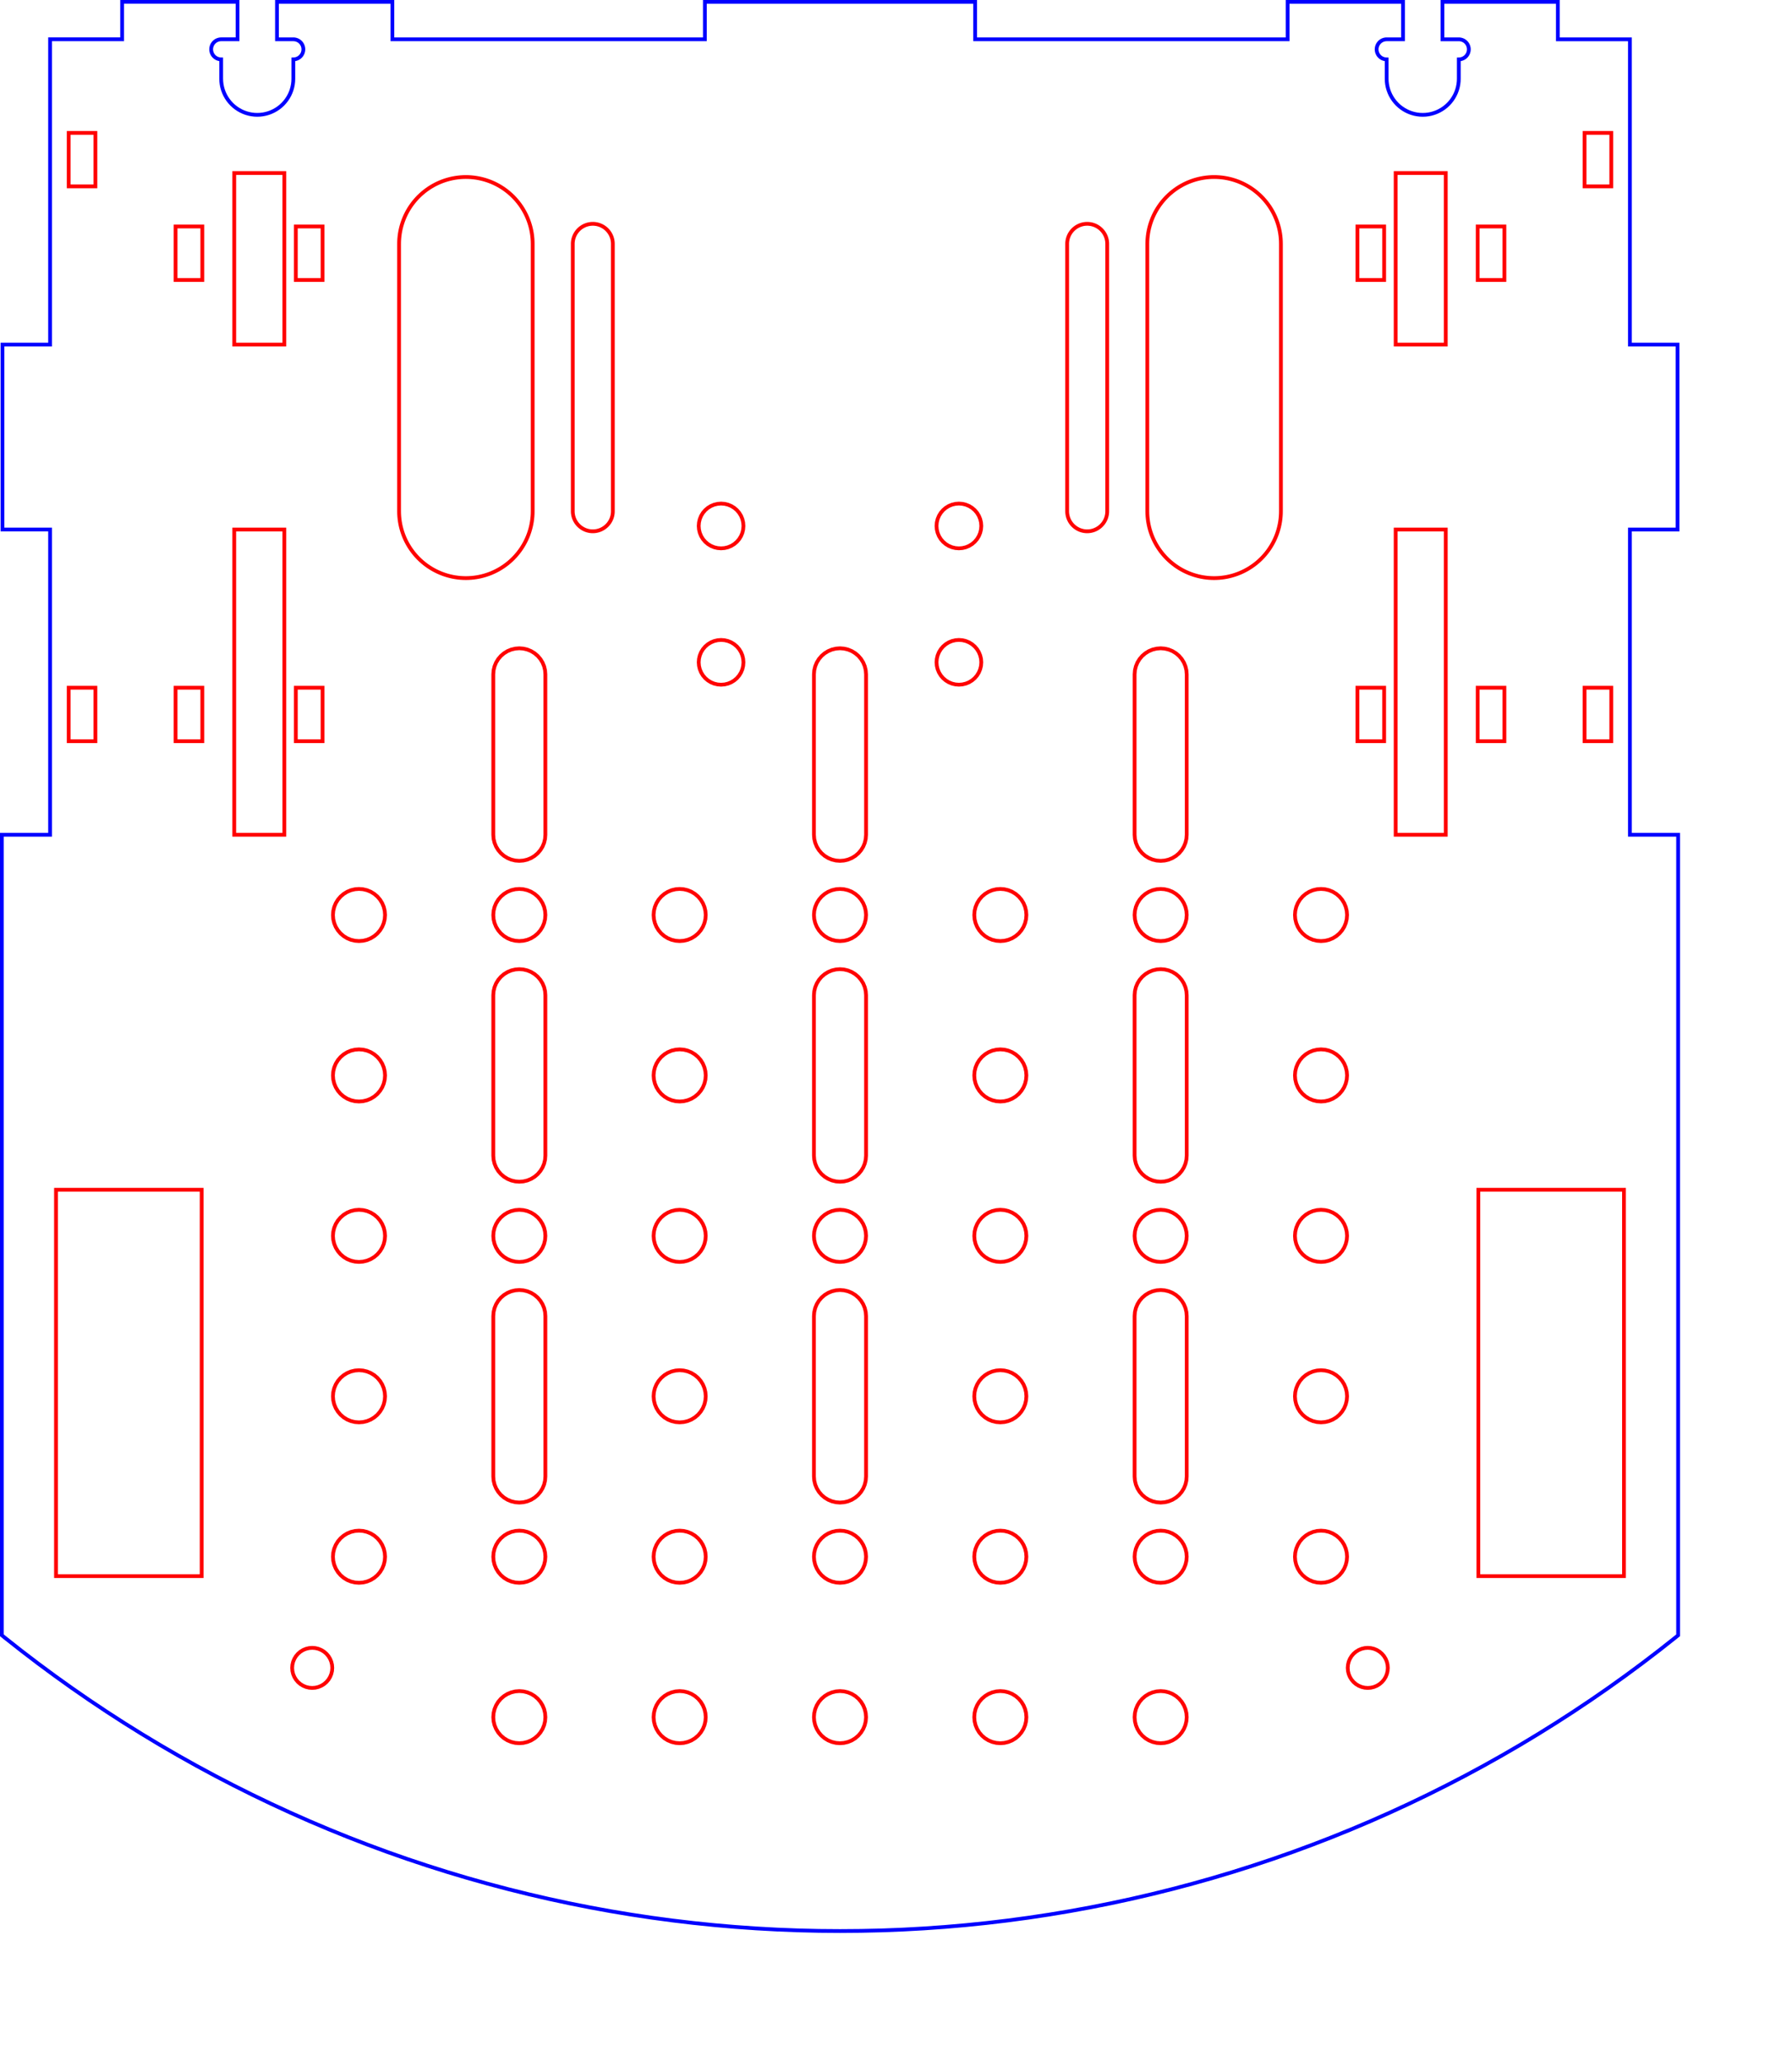 <?xml version="1.0" encoding="UTF-8" standalone="no"?>
<svg
   xmlns:dc="http://purl.org/dc/elements/1.1/"
   xmlns:cc="http://creativecommons.org/ns#"
   xmlns:rdf="http://www.w3.org/1999/02/22-rdf-syntax-ns#"
   xmlns:svg="http://www.w3.org/2000/svg"
   xmlns="http://www.w3.org/2000/svg"
   xmlns:sodipodi="http://sodipodi.sourceforge.net/DTD/sodipodi-0.dtd"
   xmlns:inkscape="http://www.inkscape.org/namespaces/inkscape"
   width="125.735mm"
   height="144.582mm"
   id="svg4136"
   version="1.1"
   inkscape:version="0.91 r13725"
   sodipodi:docname="top_accessory.svg">
  <sodipodi:namedview
     pagecolor="#ffffff"
     bordercolor="#666666"
     borderopacity="1"
     objecttolerance="10"
     gridtolerance="10"
     guidetolerance="10"
     inkscape:pageopacity="0"
     inkscape:pageshadow="2"
     inkscape:window-width="3734"
     inkscape:window-height="2121"
     id="namedview5258"
     showgrid="false"
     inkscape:zoom="1.4142136"
     inkscape:cx="114.30003"
     inkscape:cy="255.17643"
     inkscape:window-x="106"
     inkscape:window-y="39"
     inkscape:window-maximized="1"
     inkscape:current-layer="g4152"
     inkscape:document-units="mm"
     units="mm"
     fit-margin-top="0"
     fit-margin-left="0"
     fit-margin-right="0"
     fit-margin-bottom="0" />
  <desc
     id="desc4138">C:\Share\Robotics\Whr_bot\Parts\61r\top.dxf - scale = 1.000000, origin = (0.000000, 0.000000), auto = False</desc>
  <defs
     id="defs4140">
    <marker
       refY="0"
       refX="0"
       style="overflow:visible"
       id="DistanceX"
       orient="auto">
      <path
         style="stroke:#000000;stroke-width:0.5"
         d="M 3,-3 -3,3 M 0,-5 0,5"
         id="path4143"
         inkscape:connector-curvature="0" />
    </marker>
    <pattern
       height="8"
       width="8"
       patternUnits="userSpaceOnUse"
       y="0"
       x="0"
       id="Hatch">
      <path
         linecap="square"
         stroke="#000000"
         stroke-width="0.25"
         d="M8 4 l-4,4"
         id="path4146" />
      <path
         linecap="square"
         stroke="#000000"
         stroke-width="0.25"
         d="M6 2 l-4,4"
         id="path4148" />
      <path
         linecap="square"
         stroke="#000000"
         stroke-width="0.25"
         d="M4 0 l-4,4"
         id="path4150" />
    </pattern>
    <marker
       style="overflow:visible"
       refY="0"
       refX="0"
       orient="auto"
       id="DistanceX-2">
      <path
         id="path15549"
         style="stroke:#000000;stroke-width:0.5"
         d="M 3,-3 -3,3 M 0,-5 0,5"
         inkscape:connector-curvature="0" />
    </marker>
    <pattern
       y="0"
       x="0"
       width="8"
       patternUnits="userSpaceOnUse"
       id="Hatch-9"
       height="8">
      <path
         id="path15552"
         stroke-width="0.25"
         stroke="#000000"
         linecap="square"
         d="M8 4 l-4,4" />
      <path
         id="path15554"
         stroke-width="0.25"
         stroke="#000000"
         linecap="square"
         d="M6 2 l-4,4" />
      <path
         id="path15556"
         stroke-width="0.25"
         stroke="#000000"
         linecap="square"
         d="M4 0 l-4,4" />
    </pattern>
    <marker
       style="overflow:visible"
       refY="0"
       refX="0"
       orient="auto"
       id="DistanceX-7">
      <path
         id="path17650"
         style="stroke:#000000;stroke-width:0.5"
         d="M 3,-3 -3,3 M 0,-5 0,5"
         inkscape:connector-curvature="0" />
    </marker>
    <pattern
       y="0"
       x="0"
       width="8"
       patternUnits="userSpaceOnUse"
       id="Hatch-0"
       height="8">
      <path
         id="path17653"
         stroke-width="0.25"
         stroke="#000000"
         linecap="square"
         d="M8 4 l-4,4" />
      <path
         id="path17655"
         stroke-width="0.25"
         stroke="#000000"
         linecap="square"
         d="M6 2 l-4,4" />
      <path
         id="path17657"
         stroke-width="0.25"
         stroke="#000000"
         linecap="square"
         d="M4 0 l-4,4" />
    </pattern>
    <marker
       style="overflow:visible"
       refY="0"
       refX="0"
       orient="auto"
       id="DistanceX-9">
      <path
         id="path20128"
         style="stroke:#000000;stroke-width:0.5"
         d="M 3,-3 -3,3 M 0,-5 0,5"
         inkscape:connector-curvature="0" />
    </marker>
    <pattern
       y="0"
       x="0"
       width="8"
       patternUnits="userSpaceOnUse"
       id="Hatch-3"
       height="8">
      <path
         id="path20131"
         stroke-width="0.25"
         stroke="#000000"
         linecap="square"
         d="M8 4 l-4,4" />
      <path
         id="path20133"
         stroke-width="0.25"
         stroke="#000000"
         linecap="square"
         d="M6 2 l-4,4" />
      <path
         id="path20135"
         stroke-width="0.25"
         stroke="#000000"
         linecap="square"
         d="M4 0 l-4,4" />
    </pattern>
    <marker
       style="overflow:visible"
       refY="0"
       refX="0"
       orient="auto"
       id="DistanceX-5">
      <path
         id="path12820"
         style="stroke:#000000;stroke-width:0.5"
         d="M 3,-3 -3,3 M 0,-5 0,5"
         inkscape:connector-curvature="0" />
    </marker>
    <pattern
       y="0"
       x="0"
       width="8"
       patternUnits="userSpaceOnUse"
       id="Hatch-03"
       height="8">
      <path
         id="path12823"
         stroke-width="0.25"
         stroke="#000000"
         linecap="square"
         d="M8 4 l-4,4" />
      <path
         id="path12825"
         stroke-width="0.25"
         stroke="#000000"
         linecap="square"
         d="M6 2 l-4,4" />
      <path
         id="path12827"
         stroke-width="0.25"
         stroke="#000000"
         linecap="square"
         d="M4 0 l-4,4" />
    </pattern>
  </defs>
  <g
     inkscape:label="0"
     inkscape:groupmode="layer"
     id="g4152"
     transform="translate(-152.716,-254.569)">
    <path
       inkscape:connector-curvature="0"
       d="m 386.603,766.193 5.561,-0.219 5.557,-0.306 5.552,-0.393 5.545,-0.48 5.537,-0.567 5.527,-0.654 5.516,-0.741 5.504,-0.828 5.49,-0.914 5.475,-1 5.459,-1.086 5.441,-1.171 5.422,-1.257 5.402,-1.342 5.38,-1.427 5.357,-1.51 5.332,-1.595 5.307,-1.678 5.28,-1.761 5.252,-1.844 5.222,-1.927 5.191,-2.008 5.158,-2.09 5.125,-2.17 5.09,-2.251 5.055,-2.33 5.017,-2.409 4.979,-2.488 4.939,-2.565 4.898,-2.643 4.856,-2.72 4.813,-2.795 4.768,-2.871 4.723,-2.945 4.676,-3.019 4.628,-3.092 4.579,-3.164 4.528,-3.236 4.477,-3.307 4.425,-3.377 4.371,-3.446 0.715,-0.583 0,-212.168 -12.784,0 -3.6e-4,-80.906 12.626,-4e-4 0,-49.015 -12.626,0 -3.6e-4,-80.906 -19.106,0 0,-9.921 -30.607,0 0,9.921 4.341,0 0.208,0.008 0.207,0.025 0.205,0.041 0.201,0.057 0.196,0.072 0.19,0.087 0.182,0.102 0.173,0.116 0.164,0.129 0.153,0.142 0.142,0.153 0.129,0.164 0.116,0.173 0.102,0.182 0.087,0.19 0.072,0.196 0.057,0.201 0.041,0.205 0.024,0.207 0.008,0.208 -0.008,0.208 -0.025,0.207 -0.041,0.205 -0.057,0.201 -0.072,0.196 -0.087,0.19 -0.102,0.182 -0.116,0.173 -0.129,0.164 -0.142,0.153 -0.153,0.142 -0.164,0.129 -0.173,0.116 -0.182,0.102 -0.19,0.087 -0.196,0.072 -0.201,0.057 -0.205,0.041 -0.207,0.024 -0.208,0.008 0,5.138 -0.029,0.75 -0.089,0.746 -0.146,0.737 -0.204,0.723 -0.26,0.705 -0.315,0.682 -0.367,0.655 -0.417,0.625 -0.465,0.59 -0.51,0.552 -0.552,0.51 -0.59,0.465 -0.625,0.417 -0.655,0.367 -0.682,0.315 -0.705,0.26 -0.723,0.204 -0.737,0.146 -0.746,0.089 -0.75,0.029 -0.75,-0.029 -0.746,-0.089 -0.737,-0.146 -0.723,-0.204 -0.705,-0.26 -0.682,-0.315 -0.655,-0.367 -0.625,-0.417 -0.59,-0.465 -0.552,-0.51 -0.51,-0.552 -0.465,-0.59 -0.417,-0.625 -0.367,-0.655 -0.315,-0.682 -0.26,-0.705 -0.204,-0.723 -0.146,-0.737 -0.089,-0.746 -0.029,-0.75 0,-5.138 -0.208,-0.008 -0.207,-0.025 -0.205,-0.041 -0.201,-0.057 -0.196,-0.072 -0.19,-0.087 -0.182,-0.102 -0.173,-0.116 -0.164,-0.129 -0.153,-0.142 -0.142,-0.153 -0.129,-0.164 -0.116,-0.173 -0.102,-0.182 -0.087,-0.19 -0.072,-0.196 -0.057,-0.201 -0.041,-0.205 -0.024,-0.207 -0.008,-0.208 0.008,-0.209 0.025,-0.207 0.041,-0.205 0.057,-0.201 0.072,-0.196 0.087,-0.19 0.102,-0.182 0.116,-0.173 0.129,-0.164 0.142,-0.153 0.153,-0.142 0.164,-0.129 0.173,-0.116 0.182,-0.102 0.19,-0.087 0.196,-0.072 0.201,-0.057 0.205,-0.041 0.207,-0.025 0.208,-0.008 4.341,-7e-5 0,-9.921 -30.607,0 0,9.921 -82.867,0 0,-9.921 -71.668,0 0,9.921 -82.867,0 0,-9.921 -30.607,0 0,9.921 4.341,0 0.209,0.008 0.207,0.025 0.205,0.041 0.201,0.057 0.196,0.072 0.19,0.087 0.182,0.102 0.174,0.116 0.164,0.129 0.153,0.142 0.142,0.153 0.129,0.164 0.116,0.173 0.102,0.182 0.087,0.19 0.072,0.196 0.057,0.201 0.041,0.205 0.024,0.207 0.008,0.208 -0.008,0.208 -0.025,0.207 -0.041,0.205 -0.057,0.201 -0.072,0.196 -0.087,0.19 -0.102,0.182 -0.116,0.173 -0.129,0.164 -0.142,0.153 -0.153,0.142 -0.164,0.129 -0.174,0.116 -0.182,0.102 -0.19,0.087 -0.196,0.072 -0.201,0.057 -0.205,0.041 -0.207,0.024 -0.209,0.008 0,5.138 -0.029,0.75 -0.088,0.746 -0.147,0.737 -0.204,0.723 -0.26,0.705 -0.315,0.682 -0.367,0.655 -0.417,0.625 -0.465,0.59 -0.51,0.552 -0.552,0.51 -0.59,0.465 -0.624,0.417 -0.656,0.367 -0.682,0.315 -0.705,0.26 -0.723,0.204 -0.737,0.146 -0.746,0.089 -0.751,0.029 -0.75,-0.029 -0.746,-0.089 -0.737,-0.146 -0.723,-0.204 -0.705,-0.26 -0.682,-0.315 -0.655,-0.367 -0.625,-0.417 -0.59,-0.465 -0.552,-0.51 -0.51,-0.552 -0.465,-0.59 -0.417,-0.625 -0.367,-0.655 -0.314,-0.682 -0.26,-0.705 -0.204,-0.723 -0.146,-0.737 -0.088,-0.746 -0.03,-0.75 2e-5,-5.138 -0.208,-0.008 -0.207,-0.025 -0.205,-0.041 -0.201,-0.057 -0.196,-0.072 -0.19,-0.087 -0.182,-0.102 -0.173,-0.116 -0.164,-0.129 -0.153,-0.142 -0.142,-0.153 -0.129,-0.164 -0.116,-0.173 -0.102,-0.182 -0.087,-0.19 -0.072,-0.196 -0.057,-0.201 -0.04,-0.205 -0.025,-0.207 -0.008,-0.208 0.008,-0.209 0.025,-0.207 0.04,-0.205 0.057,-0.201 0.072,-0.196 0.087,-0.19 0.102,-0.182 0.116,-0.173 0.129,-0.164 0.142,-0.153 0.153,-0.142 0.164,-0.129 0.173,-0.116 0.182,-0.102 0.19,-0.087 0.196,-0.072 0.201,-0.057 0.205,-0.041 0.207,-0.025 0.208,-0.008 4.341,-7e-5 0,-9.921 -30.607,0 0,9.921 -19.106,0 3.6e-4,80.905 -12.626,7.1e-4 0,49.015 12.626,0 0,80.906 -12.784,0 0,212.168 0.715,0.583 4.371,3.446 4.425,3.377 4.477,3.307 4.528,3.236 4.579,3.164 4.628,3.092 4.676,3.019 4.723,2.945 4.768,2.871 4.813,2.795 4.856,2.72 4.898,2.643 4.939,2.565 4.979,2.488 5.017,2.409 5.055,2.33 5.09,2.251 5.125,2.17 5.158,2.09 5.191,2.008 5.222,1.927 5.252,1.844 5.28,1.761 5.307,1.678 5.332,1.595 5.357,1.51 5.38,1.427 5.402,1.342 5.422,1.257 5.441,1.171 5.459,1.086 5.475,1 5.49,0.914 5.504,0.828 5.516,0.741 5.527,0.654 5.537,0.567 5.545,0.48 5.552,0.393 5.557,0.306 5.561,0.219 5.564,0.131 5.566,0.044 5.566,-0.044 z"
       style="fill:none;stroke:#0000ff;stroke-opacity:1"
       id="path13479"
       sodipodi:nodetypes="cccccccccccccccccccccccccccccccccccccccccccccccccccccccccccccccccccccccccccccccccccccccccccccccccccccccccccccccccccccccccccccccccccccccccccccccccccccccccccccccccccccccccccccccccccccccccccccccccccccccccccccccccccccccccccccccccccccccccccccccccccccccccccccccccccccccccccccccccccccccccccccccccccccccccccccccccccccccccccccccccccccccccccccccccccccccccccccccccccccccccccccccccc" />
    <path
       inkscape:connector-curvature="0"
       d="m 170.932,303.966 0,-14.173 7.087,0 0,14.173 z"
       style="fill:none;stroke:#ff0000;stroke-opacity:1"
       id="path13575"
       sodipodi:nodetypes="ccccc" />
    <path
       inkscape:connector-curvature="0"
       d="m 572.929,289.793 7.087,0 0,14.173 -7.087,0 z"
       style="fill:none;stroke:#ff0000;stroke-opacity:1"
       id="path13577"
       sodipodi:nodetypes="ccccc" />
    <path
       inkscape:connector-curvature="0"
       d="m 536.114,345.896 -13.288,0 -3.6e-4,-45.473 13.289,-3.5e-4 z"
       style="fill:none;stroke:#ff0000;stroke-opacity:1"
       id="path13589"
       sodipodi:nodetypes="ccccc" />
    <path
       inkscape:connector-curvature="0"
       d="m 228.122,345.896 -13.288,0 -3.6e-4,-45.473 13.289,-3.5e-4 z"
       style="fill:none;stroke:#ff0000;stroke-opacity:1"
       id="path13597"
       sodipodi:nodetypes="ccccc" />
    <path
       inkscape:connector-curvature="0"
       d="m 476.076,407.731 -0.694,0.041 -0.696,0.014 -0.696,-0.014 -0.694,-0.041 -0.692,-0.068 -0.689,-0.095 -0.685,-0.122 -0.679,-0.149 -0.673,-0.176 -0.666,-0.202 -0.657,-0.228 -0.648,-0.254 -0.637,-0.279 -0.626,-0.304 -0.613,-0.328 -0.6,-0.352 -0.586,-0.375 -0.57,-0.398 -0.555,-0.42 -0.538,-0.441 -0.52,-0.462 -0.501,-0.482 -0.482,-0.501 -0.462,-0.52 -0.441,-0.538 -0.42,-0.555 -0.398,-0.571 -0.375,-0.586 -0.352,-0.6 -0.328,-0.614 -0.304,-0.626 -0.279,-0.637 -0.254,-0.648 -0.228,-0.657 -0.202,-0.666 -0.176,-0.673 -0.149,-0.68 -0.122,-0.685 -0.095,-0.689 -0.068,-0.692 -0.041,-0.695 -0.013,-0.696 1e-5,-70.866 0.013,-0.696 0.041,-0.694 0.068,-0.692 0.095,-0.689 0.122,-0.685 0.149,-0.68 0.176,-0.673 0.202,-0.666 0.228,-0.657 0.254,-0.648 0.279,-0.637 0.304,-0.626 0.328,-0.614 0.352,-0.6 0.375,-0.586 0.398,-0.571 0.42,-0.555 0.441,-0.538 0.462,-0.52 0.482,-0.501 0.501,-0.482 0.52,-0.462 0.538,-0.442 0.555,-0.42 0.57,-0.398 0.586,-0.375 0.6,-0.352 0.613,-0.328 0.626,-0.304 0.637,-0.279 0.648,-0.253 0.657,-0.228 0.666,-0.202 0.673,-0.175 0.679,-0.149 0.685,-0.122 0.689,-0.095 0.692,-0.068 0.694,-0.041 0.696,-0.014 0.696,0.014 0.694,0.041 0.692,0.068 0.689,0.095 0.685,0.122 0.68,0.149 0.673,0.175 0.666,0.202 0.657,0.228 0.648,0.253 0.637,0.279 0.626,0.304 0.614,0.328 0.6,0.352 0.586,0.375 0.571,0.398 0.555,0.42 0.538,0.442 0.52,0.462 0.501,0.482 0.482,0.501 0.462,0.52 0.442,0.538 0.42,0.555 0.398,0.571 0.375,0.586 0.352,0.6 0.328,0.614 0.304,0.626 0.279,0.637 0.253,0.648 0.228,0.657 0.202,0.666 0.175,0.673 0.149,0.68 0.122,0.685 0.095,0.689 0.068,0.692 0.041,0.694 0.014,0.696 0,70.866 -0.014,0.696 -0.041,0.695 -0.068,0.692 -0.095,0.689 -0.122,0.685 -0.149,0.68 -0.175,0.673 -0.202,0.666 -0.228,0.657 -0.253,0.648 -0.279,0.637 -0.304,0.626 -0.328,0.614 -0.352,0.6 -0.375,0.586 -0.398,0.571 -0.42,0.555 -0.442,0.538 -0.462,0.52 -0.482,0.501 -0.501,0.482 -0.52,0.462 -0.538,0.441 -0.555,0.42 -0.571,0.398 -0.586,0.375 -0.6,0.352 -0.614,0.328 -0.626,0.304 -0.637,0.279 -0.648,0.254 -0.657,0.228 -0.666,0.202 -0.673,0.176 -0.68,0.149 -0.685,0.122 -0.689,0.095 z"
       style="fill:none;stroke:#ff0000;stroke-opacity:1"
       id="path13917"
       sodipodi:nodetypes="ccccccccccccccccccccccccccccccccccccccccccccccccccccccccccccccccccccccccccccccccccccccccccccccccccccccccccccccccccccccccccccccccccccccccccccccccccccccccccccccccccc" />
    <path
       inkscape:connector-curvature="0"
       d="m 272.805,407.445 -0.68,-0.149 -0.673,-0.176 -0.666,-0.202 -0.657,-0.228 -0.648,-0.254 -0.637,-0.279 -0.626,-0.304 -0.614,-0.328 -0.6,-0.352 -0.586,-0.375 -0.571,-0.398 -0.555,-0.42 -0.538,-0.441 -0.52,-0.462 -0.501,-0.482 -0.482,-0.501 -0.462,-0.52 -0.442,-0.538 -0.42,-0.555 -0.398,-0.571 -0.375,-0.586 -0.352,-0.6 -0.328,-0.614 -0.304,-0.626 -0.279,-0.637 -0.253,-0.648 -0.228,-0.657 -0.202,-0.666 -0.175,-0.673 -0.149,-0.68 -0.122,-0.685 -0.095,-0.689 -0.068,-0.692 -0.041,-0.695 -0.014,-0.696 -1e-5,-70.866 0.014,-0.696 0.041,-0.694 0.068,-0.692 0.095,-0.689 0.122,-0.685 0.149,-0.68 0.175,-0.673 0.202,-0.666 0.228,-0.657 0.253,-0.648 0.279,-0.637 0.304,-0.626 0.328,-0.614 0.352,-0.6 0.375,-0.586 0.398,-0.571 0.42,-0.555 0.442,-0.538 0.462,-0.52 0.482,-0.501 0.501,-0.482 0.52,-0.462 0.538,-0.442 0.555,-0.42 0.571,-0.398 0.586,-0.375 0.6,-0.352 0.614,-0.328 0.626,-0.304 0.637,-0.279 0.648,-0.253 0.657,-0.228 0.666,-0.202 0.673,-0.175 0.68,-0.149 0.685,-0.122 0.689,-0.095 0.692,-0.068 0.694,-0.041 0.696,-0.014 0.696,0.014 0.694,0.041 0.692,0.068 0.689,0.095 0.685,0.122 0.679,0.149 0.673,0.175 0.666,0.202 0.657,0.228 0.648,0.253 0.637,0.279 0.626,0.304 0.613,0.328 0.6,0.352 0.586,0.375 0.57,0.398 0.555,0.42 0.538,0.442 0.52,0.462 0.501,0.482 0.482,0.501 0.462,0.52 0.442,0.538 0.42,0.555 0.398,0.571 0.375,0.586 0.352,0.6 0.328,0.614 0.304,0.626 0.279,0.637 0.254,0.648 0.228,0.657 0.202,0.666 0.176,0.673 0.149,0.68 0.122,0.685 0.095,0.689 0.068,0.692 0.041,0.694 0.013,0.696 -1e-5,70.866 -0.013,0.696 -0.041,0.695 -0.068,0.692 -0.095,0.689 -0.122,0.685 -0.149,0.68 -0.176,0.673 -0.202,0.666 -0.228,0.657 -0.254,0.648 -0.279,0.637 -0.304,0.626 -0.328,0.614 -0.352,0.6 -0.375,0.586 -0.398,0.571 -0.42,0.555 -0.442,0.538 -0.462,0.52 -0.482,0.501 -0.501,0.482 -0.52,0.462 -0.538,0.441 -0.555,0.42 -0.57,0.398 -0.586,0.375 -0.6,0.352 -0.613,0.328 -0.626,0.304 -0.637,0.279 -0.648,0.254 -0.657,0.228 -0.666,0.202 -0.673,0.176 -0.679,0.149 -0.685,0.122 -0.689,0.095 -0.692,0.068 -0.694,0.041 -0.696,0.014 -0.696,-0.014 -0.694,-0.041 -0.692,-0.068 -0.689,-0.095 z"
       style="fill:none;stroke:#ff0000;stroke-opacity:1"
       id="path13931"
       sodipodi:nodetypes="ccccccccccccccccccccccccccccccccccccccccccccccccccccccccccccccccccccccccccccccccccccccccccccccccccccccccccccccccccccccccccccccccccccccccccccccccccccccccccccccccccc" />
    <path
       inkscape:connector-curvature="0"
       d="m 440.816,395.382 -0.208,-0.014 -0.208,-0.02 -0.207,-0.029 -0.205,-0.037 -0.204,-0.045 -0.202,-0.053 -0.199,-0.061 -0.197,-0.068 -0.194,-0.076 -0.191,-0.084 -0.188,-0.091 -0.184,-0.098 -0.18,-0.106 -0.176,-0.113 -0.171,-0.119 -0.166,-0.126 -0.162,-0.132 -0.156,-0.139 -0.151,-0.145 -0.145,-0.15 -0.139,-0.156 -0.133,-0.161 -0.126,-0.166 -0.119,-0.171 -0.113,-0.176 -0.105,-0.18 -0.099,-0.184 -0.091,-0.188 -0.084,-0.191 -0.076,-0.194 -0.068,-0.197 -0.061,-0.2 -0.053,-0.202 -0.045,-0.204 -0.036,-0.205 -0.029,-0.207 -0.021,-0.208 -0.012,-0.208 -0.004,-0.209 5e-5,-70.866 0.004,-0.209 0.012,-0.208 0.021,-0.208 0.029,-0.207 0.036,-0.206 0.045,-0.204 0.053,-0.202 0.061,-0.2 0.068,-0.197 0.076,-0.194 0.084,-0.191 0.091,-0.188 0.099,-0.184 0.105,-0.18 0.113,-0.176 0.119,-0.172 0.126,-0.166 0.133,-0.162 0.139,-0.156 0.145,-0.151 0.151,-0.145 0.156,-0.139 0.162,-0.133 0.166,-0.126 0.171,-0.119 0.176,-0.113 0.18,-0.105 0.184,-0.099 0.188,-0.091 0.191,-0.084 0.194,-0.076 0.197,-0.068 0.199,-0.061 0.202,-0.053 0.204,-0.045 0.205,-0.036 0.207,-0.029 0.208,-0.021 0.208,-0.012 0.209,-0.004 0.209,0.004 0.208,0.012 0.208,0.021 0.207,0.029 0.206,0.036 0.204,0.045 0.202,0.053 0.199,0.061 0.197,0.068 0.194,0.076 0.191,0.084 0.188,0.091 0.184,0.099 0.18,0.105 0.176,0.113 0.171,0.119 0.166,0.126 0.162,0.133 0.156,0.139 0.151,0.145 0.145,0.151 0.139,0.156 0.133,0.162 0.126,0.166 0.119,0.172 0.112,0.176 0.106,0.18 0.099,0.184 0.091,0.188 0.084,0.191 0.076,0.194 0.068,0.197 0.061,0.2 0.052,0.202 0.045,0.204 0.036,0.206 0.029,0.207 0.021,0.208 0.012,0.208 0.004,0.209 1.3e-4,70.866 -0.004,0.209 -0.012,0.208 -0.021,0.208 -0.029,0.207 -0.036,0.205 -0.045,0.204 -0.052,0.202 -0.061,0.2 -0.068,0.197 -0.076,0.194 -0.084,0.191 -0.091,0.188 -0.099,0.184 -0.106,0.18 -0.112,0.176 -0.119,0.171 -0.126,0.166 -0.133,0.161 -0.139,0.156 -0.145,0.15 -0.151,0.145 -0.156,0.139 -0.162,0.132 -0.166,0.126 -0.171,0.119 -0.176,0.113 -0.18,0.106 -0.184,0.098 -0.188,0.091 -0.191,0.084 -0.194,0.076 -0.197,0.068 -0.199,0.061 -0.202,0.053 -0.204,0.045 -0.206,0.037 -0.207,0.029 -0.208,0.02 -0.208,0.012 -0.209,0.002 z"
       style="fill:none;stroke:#ff0000;stroke-opacity:1"
       id="path14571"
       sodipodi:nodetypes="ccccccccccccccccccccccccccccccccccccccccccccccccccccccccccccccccccccccccccccccccccccccccccccccccccccccccccccccccccccccccccccccccccccccccccccccccccccccccccccccccccc" />
    <path
       inkscape:connector-curvature="0"
       d="m 309.714,395.382 -0.208,-0.014 -0.208,-0.02 -0.207,-0.029 -0.206,-0.037 -0.204,-0.045 -0.202,-0.053 -0.199,-0.061 -0.197,-0.068 -0.194,-0.076 -0.191,-0.084 -0.188,-0.091 -0.184,-0.098 -0.18,-0.106 -0.176,-0.113 -0.172,-0.119 -0.166,-0.126 -0.162,-0.132 -0.156,-0.139 -0.151,-0.145 -0.145,-0.15 -0.139,-0.156 -0.133,-0.161 -0.126,-0.166 -0.119,-0.171 -0.112,-0.176 -0.106,-0.18 -0.099,-0.184 -0.091,-0.188 -0.084,-0.191 -0.076,-0.194 -0.068,-0.197 -0.061,-0.2 -0.052,-0.202 -0.045,-0.204 -0.036,-0.205 -0.029,-0.207 -0.021,-0.208 -0.012,-0.208 -0.004,-0.209 -1.2e-4,-70.866 0.004,-0.209 0.012,-0.208 0.021,-0.208 0.029,-0.207 0.036,-0.206 0.045,-0.204 0.052,-0.202 0.061,-0.2 0.068,-0.197 0.076,-0.194 0.084,-0.191 0.091,-0.188 0.099,-0.184 0.106,-0.18 0.112,-0.176 0.119,-0.172 0.126,-0.166 0.133,-0.162 0.139,-0.156 0.145,-0.151 0.151,-0.145 0.156,-0.139 0.162,-0.133 0.166,-0.126 0.172,-0.119 0.176,-0.113 0.18,-0.105 0.184,-0.099 0.188,-0.091 0.191,-0.084 0.194,-0.076 0.197,-0.068 0.199,-0.061 0.202,-0.053 0.204,-0.045 0.206,-0.036 0.207,-0.029 0.208,-0.021 0.208,-0.012 0.209,-0.004 0.209,0.004 0.208,0.012 0.208,0.021 0.207,0.029 0.205,0.036 0.204,0.045 0.202,0.053 0.199,0.061 0.197,0.068 0.194,0.076 0.191,0.084 0.188,0.091 0.184,0.099 0.18,0.105 0.176,0.113 0.171,0.119 0.166,0.126 0.162,0.133 0.156,0.139 0.151,0.145 0.145,0.151 0.139,0.156 0.133,0.162 0.126,0.166 0.119,0.172 0.113,0.176 0.105,0.18 0.099,0.184 0.091,0.188 0.084,0.191 0.076,0.194 0.068,0.197 0.061,0.2 0.053,0.202 0.045,0.204 0.036,0.206 0.029,0.207 0.021,0.208 0.012,0.208 0.004,0.209 -5e-5,70.866 -0.004,0.209 -0.012,0.208 -0.021,0.208 -0.029,0.207 -0.036,0.205 -0.045,0.204 -0.053,0.202 -0.061,0.2 -0.068,0.197 -0.076,0.194 -0.084,0.191 -0.091,0.188 -0.099,0.184 -0.105,0.18 -0.113,0.176 -0.119,0.171 -0.126,0.166 -0.133,0.161 -0.139,0.156 -0.145,0.15 -0.151,0.145 -0.156,0.139 -0.162,0.132 -0.166,0.126 -0.171,0.119 -0.176,0.113 -0.18,0.106 -0.184,0.098 -0.188,0.091 -0.191,0.084 -0.194,0.076 -0.197,0.068 -0.199,0.061 -0.202,0.053 -0.204,0.045 -0.205,0.037 -0.207,0.029 -0.208,0.02 -0.208,0.012 -0.209,0.002 z"
       style="fill:none;stroke:#ff0000;stroke-opacity:1"
       id="path14895"
       sodipodi:nodetypes="ccccccccccccccccccccccccccccccccccccccccccccccccccccccccccccccccccccccccccccccccccccccccccccccccccccccccccccccccccccccccccccccccccccccccccccccccccccccccccccccccccc" />
    <path
       inkscape:connector-curvature="0"
       d="m 544.582,328.77 0,-14.173 7.087,0 0,14.173 z"
       style="fill:none;stroke:#ff0000;stroke-opacity:1"
       id="path14903"
       sodipodi:nodetypes="ccccc" />
    <path
       inkscape:connector-curvature="0"
       d="m 199.278,328.77 0,-14.173 7.087,0 0,14.173 z"
       style="fill:none;stroke:#ff0000;stroke-opacity:1"
       id="path14911"
       sodipodi:nodetypes="ccccc" />
    <path
       inkscape:connector-curvature="0"
       d="m 519.779,328.77 -7.087,0 0,-14.173 7.087,0 z"
       style="fill:none;stroke:#ff0000;stroke-opacity:1"
       id="path14917"
       sodipodi:nodetypes="ccccc" />
    <path
       inkscape:connector-curvature="0"
       d="m 231.168,328.77 0,-14.173 7.087,0 0,14.173 z"
       style="fill:none;stroke:#ff0000;stroke-opacity:1"
       id="path14927"
       sodipodi:nodetypes="ccccc" />
    <path
       inkscape:connector-curvature="0"
       d="m 345.772,388.322 0.86,0.356 0.794,0.487 0.708,0.605 0.605,0.708 0.487,0.794 0.356,0.86 0.217,0.906 0.073,0.928 -0.073,0.928 -0.217,0.906 -0.356,0.86 -0.487,0.794 -0.605,0.708 -0.708,0.605 -0.794,0.487 -0.86,0.356 -0.906,0.217 -0.928,0.073 -0.928,-0.073 -0.906,-0.217 -0.86,-0.356 -0.794,-0.487 -0.708,-0.605 -0.605,-0.708 -0.486,-0.794 -0.356,-0.86 -0.218,-0.906 -0.073,-0.928 0.073,-0.928 0.218,-0.906 0.356,-0.86 0.486,-0.794 0.605,-0.708 0.708,-0.605 0.794,-0.487 0.86,-0.356 0.906,-0.217 0.928,-0.073 0.928,0.073 z"
       style="fill:none;stroke:#ff0000;stroke-opacity:1"
       id="path14969"
       sodipodi:nodetypes="ccccccccccccccccccccccccccccccccccccccccc" />
    <path
       inkscape:connector-curvature="0"
       d="m 408.843,388.322 0.86,0.356 0.794,0.487 0.708,0.605 0.605,0.708 0.486,0.794 0.356,0.86 0.218,0.906 0.073,0.928 -0.073,0.928 -0.218,0.906 -0.356,0.86 -0.486,0.794 -0.605,0.708 -0.708,0.605 -0.794,0.487 -0.86,0.356 -0.906,0.217 -0.928,0.073 -0.928,-0.073 -0.906,-0.217 -0.86,-0.356 -0.794,-0.487 -0.708,-0.605 -0.605,-0.708 -0.487,-0.794 -0.356,-0.86 -0.217,-0.906 -0.073,-0.928 0.073,-0.928 0.217,-0.906 0.356,-0.86 0.487,-0.794 0.605,-0.708 0.708,-0.605 0.794,-0.487 0.86,-0.356 0.906,-0.217 0.928,-0.073 0.928,0.073 z"
       style="fill:none;stroke:#ff0000;stroke-opacity:1"
       id="path15049"
       sodipodi:nodetypes="ccccccccccccccccccccccccccccccccccccccccc" />
    <path
       inkscape:connector-curvature="0"
       d="m 522.826,475.817 -3.6e-4,-80.906 13.289,-4e-4 0,80.906 z"
       style="fill:none;stroke:#ff0000;stroke-opacity:1"
       id="path15095"
       sodipodi:nodetypes="ccccc" />
    <path
       inkscape:connector-curvature="0"
       d="m 228.122,475.817 -13.288,0 -3.6e-4,-80.906 13.289,-4e-4 z"
       style="fill:none;stroke:#ff0000;stroke-opacity:1"
       id="path15101"
       sodipodi:nodetypes="ccccc" />
    <path
       inkscape:connector-curvature="0"
       d="m 343.01,435.97 -0.906,-0.217 -0.86,-0.356 -0.794,-0.487 -0.708,-0.605 -0.605,-0.708 -0.486,-0.794 -0.356,-0.86 -0.218,-0.906 -0.073,-0.928 0.073,-0.928 0.218,-0.906 0.356,-0.86 0.486,-0.794 0.605,-0.708 0.708,-0.605 0.794,-0.487 0.86,-0.356 0.906,-0.217 0.928,-0.073 0.928,0.073 0.906,0.217 0.86,0.356 0.794,0.487 0.708,0.605 0.605,0.708 0.487,0.794 0.356,0.86 0.217,0.906 0.073,0.928 -0.073,0.928 -0.217,0.906 -0.356,0.86 -0.487,0.794 -0.605,0.708 -0.708,0.605 -0.794,0.487 -0.86,0.356 -0.906,0.217 -0.928,0.073 z"
       style="fill:none;stroke:#ff0000;stroke-opacity:1"
       id="path15183"
       sodipodi:nodetypes="ccccccccccccccccccccccccccccccccccccccccc" />
    <path
       inkscape:connector-curvature="0"
       d="m 407.938,424.246 0.906,0.217 0.86,0.356 0.794,0.487 0.708,0.605 0.605,0.708 0.486,0.794 0.356,0.86 0.218,0.906 0.073,0.928 -0.073,0.928 -0.218,0.906 -0.356,0.86 -0.486,0.794 -0.605,0.708 -0.708,0.605 -0.794,0.487 -0.86,0.356 -0.906,0.217 -0.928,0.073 -0.928,-0.073 -0.906,-0.217 -0.86,-0.356 -0.794,-0.487 -0.708,-0.605 -0.605,-0.708 -0.487,-0.794 -0.356,-0.86 -0.217,-0.906 -0.073,-0.928 0.073,-0.928 0.217,-0.906 0.356,-0.86 0.487,-0.794 0.605,-0.708 0.708,-0.605 0.794,-0.487 0.86,-0.356 0.906,-0.217 0.928,-0.073 z"
       style="fill:none;stroke:#ff0000;stroke-opacity:1"
       id="path15223"
       sodipodi:nodetypes="ccccccccccccccccccccccccccccccccccccccccc" />
    <path
       inkscape:connector-curvature="0"
       d="m 382.045,477.952 -0.415,1.002 -0.567,0.924 -0.704,0.825 -0.825,0.704 -0.924,0.567 -1.002,0.415 -1.054,0.253 -1.081,0.085 -1.081,-0.085 -1.054,-0.253 -1.002,-0.415 -0.924,-0.567 -0.825,-0.704 -0.704,-0.825 -0.567,-0.924 -0.415,-1.002 -0.253,-1.054 -0.085,-1.081 -2e-5,-42.52 0.085,-1.081 0.253,-1.054 0.415,-1.002 0.567,-0.924 0.704,-0.825 0.825,-0.704 0.924,-0.567 1.002,-0.415 1.054,-0.253 1.081,-0.085 1.081,0.085 1.054,0.253 1.002,0.415 0.924,0.567 0.825,0.704 0.704,0.825 0.567,0.924 0.415,1.002 0.253,1.054 0.085,1.081 2e-5,42.52 -0.085,1.081 z"
       style="fill:none;stroke:#ff0000;stroke-opacity:1"
       id="path15329"
       sodipodi:nodetypes="ccccccccccccccccccccccccccccccccccccccccccc" />
    <path
       inkscape:connector-curvature="0"
       d="m 283.863,431.162 0.415,-1.002 0.566,-0.924 0.704,-0.825 0.825,-0.704 0.924,-0.567 1.002,-0.415 1.054,-0.253 1.081,-0.085 1.081,0.085 1.054,0.253 1.002,0.415 0.924,0.567 0.825,0.704 0.704,0.825 0.567,0.924 0.415,1.002 0.253,1.054 0.085,1.081 2e-5,42.52 -0.085,1.081 -0.253,1.054 -0.415,1.002 -0.567,0.924 -0.704,0.825 -0.825,0.704 -0.924,0.567 -1.002,0.415 -1.054,0.253 -1.081,0.085 -1.081,-0.085 -1.054,-0.253 -1.002,-0.415 -0.924,-0.567 -0.825,-0.704 -0.704,-0.825 -0.566,-0.924 -0.415,-1.002 -0.253,-1.054 -0.085,-1.081 -2e-5,-42.52 0.085,-1.081 z"
       style="fill:none;stroke:#ff0000;stroke-opacity:1"
       id="path15371"
       sodipodi:nodetypes="ccccccccccccccccccccccccccccccccccccccccccc" />
    <path
       inkscape:connector-curvature="0"
       d="m 453.603,433.297 0.085,-1.081 0.253,-1.054 0.415,-1.002 0.567,-0.924 0.704,-0.825 0.825,-0.704 0.924,-0.567 1.002,-0.415 1.054,-0.253 1.081,-0.085 1.081,0.085 1.054,0.253 1.002,0.415 0.924,0.567 0.825,0.704 0.704,0.825 0.566,0.924 0.415,1.002 0.253,1.054 0.085,1.081 2e-5,42.52 -0.085,1.081 -0.253,1.054 -0.415,1.002 -0.566,0.924 -0.704,0.825 -0.825,0.704 -0.924,0.567 -1.002,0.415 -1.054,0.253 -1.081,0.085 -1.081,-0.085 -1.054,-0.253 -1.002,-0.415 -0.924,-0.567 -0.825,-0.704 -0.704,-0.825 -0.567,-0.924 -0.415,-1.002 -0.253,-1.054 -0.085,-1.081 z"
       style="fill:none;stroke:#ff0000;stroke-opacity:1"
       id="path15451"
       sodipodi:nodetypes="ccccccccccccccccccccccccccccccccccccccccccc" />
    <path
       inkscape:connector-curvature="0"
       d="m 519.779,451.014 -7.087,0 0,-14.173 7.087,0 z"
       style="fill:none;stroke:#ff0000;stroke-opacity:1"
       id="path15521"
       sodipodi:nodetypes="ccccc" />
    <path
       inkscape:connector-curvature="0"
       d="m 580.015,451.014 -7.087,0 0,-14.173 7.087,0 z"
       style="fill:none;stroke:#ff0000;stroke-opacity:1"
       id="path15529"
       sodipodi:nodetypes="ccccc" />
    <path
       inkscape:connector-curvature="0"
       d="m 170.932,436.841 7.087,0 0,14.173 -7.087,0 z"
       style="fill:none;stroke:#ff0000;stroke-opacity:1"
       id="path15533"
       sodipodi:nodetypes="ccccc" />
    <path
       inkscape:connector-curvature="0"
       d="m 231.168,436.841 7.087,0 0,14.173 -7.087,0 z"
       style="fill:none;stroke:#ff0000;stroke-opacity:1"
       id="path15541"
       sodipodi:nodetypes="ccccc" />
    <path
       inkscape:connector-curvature="0"
       d="m 551.669,436.841 0,14.173 -7.087,0 0,-14.173 z"
       style="fill:none;stroke:#ff0000;stroke-opacity:1"
       id="path15551"
       sodipodi:nodetypes="ccccc" />
    <path
       inkscape:connector-curvature="0"
       d="m 199.278,436.841 7.087,0 0,14.173 -7.087,0 z"
       style="fill:none;stroke:#ff0000;stroke-opacity:1"
       id="path15557"
       sodipodi:nodetypes="ccccc" />
    <path
       inkscape:connector-curvature="0"
       d="m 420.129,490.505 1.002,0.415 0.924,0.567 0.824,0.704 0.704,0.824 0.567,0.924 0.415,1.002 0.253,1.054 0.085,1.081 -0.085,1.081 -0.253,1.054 -0.415,1.002 -0.567,0.924 -0.704,0.825 -0.824,0.704 -0.924,0.567 -1.002,0.415 -1.054,0.253 -1.081,0.085 -1.081,-0.085 -1.054,-0.253 -1.002,-0.415 -0.924,-0.567 -0.825,-0.704 -0.704,-0.825 -0.567,-0.924 -0.415,-1.002 -0.253,-1.054 -0.085,-1.081 0.085,-1.081 0.253,-1.054 0.415,-1.002 0.567,-0.924 0.704,-0.824 0.825,-0.704 0.924,-0.567 1.002,-0.415 1.054,-0.253 1.081,-0.085 1.081,0.085 z"
       style="fill:none;stroke:#ff0000;stroke-opacity:1"
       id="path15605"
       sodipodi:nodetypes="ccccccccccccccccccccccccccccccccccccccccc" />
    <path
       inkscape:connector-curvature="0"
       d="m 292.57,490.505 1.002,0.415 0.924,0.567 0.825,0.704 0.704,0.824 0.567,0.924 0.415,1.002 0.253,1.054 0.085,1.081 -0.085,1.081 -0.253,1.054 -0.415,1.002 -0.567,0.924 -0.704,0.825 -0.825,0.704 -0.924,0.567 -1.002,0.415 -1.054,0.253 -1.081,0.085 -1.081,-0.085 -1.054,-0.253 -1.002,-0.415 -0.924,-0.567 -0.824,-0.704 -0.704,-0.825 -0.567,-0.924 -0.415,-1.002 -0.253,-1.054 -0.085,-1.081 0.085,-1.081 0.253,-1.054 0.415,-1.002 0.567,-0.924 0.704,-0.824 0.824,-0.704 0.924,-0.567 1.002,-0.415 1.054,-0.253 1.081,-0.085 1.081,0.085 z"
       style="fill:none;stroke:#ff0000;stroke-opacity:1"
       id="path15685"
       sodipodi:nodetypes="ccccccccccccccccccccccccccccccccccccccccc" />
    <path
       inkscape:connector-curvature="0"
       d="m 335.089,490.505 1.002,0.415 0.924,0.567 0.825,0.704 0.704,0.824 0.567,0.924 0.415,1.002 0.253,1.054 0.085,1.081 -0.085,1.081 -0.253,1.054 -0.415,1.002 -0.567,0.924 -0.704,0.825 -0.825,0.704 -0.924,0.567 -1.002,0.415 -1.054,0.253 -1.081,0.085 -1.081,-0.085 -1.054,-0.253 -1.002,-0.415 -0.924,-0.567 -0.824,-0.704 -0.704,-0.825 -0.567,-0.924 -0.415,-1.002 -0.253,-1.054 -0.085,-1.081 0.085,-1.081 0.253,-1.054 0.415,-1.002 0.567,-0.924 0.704,-0.824 0.824,-0.704 0.924,-0.567 1.002,-0.415 1.054,-0.253 1.081,-0.085 1.081,0.085 z"
       style="fill:none;stroke:#ff0000;stroke-opacity:1"
       id="path15765"
       sodipodi:nodetypes="ccccccccccccccccccccccccccccccccccccccccc" />
    <path
       inkscape:connector-curvature="0"
       d="m 505.168,490.505 1.002,0.415 0.924,0.567 0.824,0.704 0.704,0.824 0.567,0.924 0.415,1.002 0.253,1.054 0.085,1.081 -0.085,1.081 -0.253,1.054 -0.415,1.002 -0.567,0.924 -0.704,0.825 -0.824,0.704 -0.924,0.567 -1.002,0.415 -1.054,0.253 -1.081,0.085 -1.081,-0.085 -1.054,-0.253 -1.002,-0.415 -0.924,-0.567 -0.825,-0.704 -0.704,-0.825 -0.567,-0.924 -0.415,-1.002 -0.253,-1.054 -0.085,-1.081 0.085,-1.081 0.253,-1.054 0.415,-1.002 0.567,-0.924 0.704,-0.824 0.825,-0.704 0.924,-0.567 1.002,-0.415 1.054,-0.253 1.081,-0.085 1.081,0.085 z"
       style="fill:none;stroke:#ff0000;stroke-opacity:1"
       id="path15845"
       sodipodi:nodetypes="ccccccccccccccccccccccccccccccccccccccccc" />
    <path
       inkscape:connector-curvature="0"
       d="m 377.609,490.505 1.002,0.415 0.924,0.567 0.824,0.704 0.704,0.824 0.567,0.924 0.415,1.002 0.253,1.054 0.085,1.081 -0.085,1.081 -0.253,1.054 -0.415,1.002 -0.567,0.924 -0.704,0.825 -0.824,0.704 -0.924,0.567 -1.002,0.415 -1.054,0.253 -1.081,0.085 -1.081,-0.085 -1.054,-0.253 -1.002,-0.415 -0.924,-0.567 -0.824,-0.704 -0.704,-0.825 -0.567,-0.924 -0.415,-1.002 -0.253,-1.054 -0.085,-1.081 0.085,-1.081 0.253,-1.054 0.415,-1.002 0.567,-0.924 0.704,-0.824 0.824,-0.704 0.924,-0.567 1.002,-0.415 1.054,-0.253 1.081,-0.085 1.081,0.085 z"
       style="fill:none;stroke:#ff0000;stroke-opacity:1"
       id="path15925"
       sodipodi:nodetypes="ccccccccccccccccccccccccccccccccccccccccc" />
    <path
       inkscape:connector-curvature="0"
       d="m 250.05,490.505 1.002,0.415 0.924,0.567 0.825,0.704 0.704,0.824 0.567,0.924 0.415,1.002 0.253,1.054 0.085,1.081 -0.085,1.081 -0.253,1.054 -0.415,1.002 -0.567,0.924 -0.704,0.825 -0.825,0.704 -0.924,0.567 -1.002,0.415 -1.054,0.253 -1.081,0.085 -1.081,-0.085 -1.054,-0.253 -1.002,-0.415 -0.924,-0.567 -0.824,-0.704 -0.704,-0.825 -0.567,-0.924 -0.415,-1.002 -0.253,-1.054 -0.085,-1.081 0.085,-1.081 0.253,-1.054 0.415,-1.002 0.567,-0.924 0.704,-0.824 0.824,-0.704 0.924,-0.567 1.002,-0.415 1.054,-0.253 1.081,-0.085 1.081,0.085 z"
       style="fill:none;stroke:#ff0000;stroke-opacity:1"
       id="path16005"
       sodipodi:nodetypes="ccccccccccccccccccccccccccccccccccccccccc" />
    <path
       inkscape:connector-curvature="0"
       d="m 462.648,490.505 1.002,0.415 0.924,0.567 0.824,0.704 0.704,0.824 0.567,0.924 0.415,1.002 0.253,1.054 0.085,1.081 -0.085,1.081 -0.253,1.054 -0.415,1.002 -0.567,0.924 -0.704,0.825 -0.824,0.704 -0.924,0.567 -1.002,0.415 -1.054,0.253 -1.081,0.085 -1.081,-0.085 -1.054,-0.253 -1.002,-0.415 -0.924,-0.567 -0.825,-0.704 -0.704,-0.825 -0.567,-0.924 -0.415,-1.002 -0.253,-1.054 -0.085,-1.081 0.085,-1.081 0.253,-1.054 0.415,-1.002 0.567,-0.924 0.704,-0.824 0.825,-0.704 0.924,-0.567 1.002,-0.415 1.054,-0.253 1.081,-0.085 1.081,0.085 z"
       style="fill:none;stroke:#ff0000;stroke-opacity:1"
       id="path16085"
       sodipodi:nodetypes="ccccccccccccccccccccccccccccccccccccccccc" />
    <path
       inkscape:connector-curvature="0"
       d="m 377.609,511.765 1.002,0.415 0.924,0.566 0.825,0.705 0.704,0.825 0.567,0.924 0.415,1.002 0.253,1.054 0.085,1.081 2e-5,42.52 -0.085,1.081 -0.253,1.054 -0.415,1.002 -0.567,0.924 -0.704,0.825 -0.825,0.704 -0.924,0.567 -1.002,0.415 -1.054,0.253 -1.081,0.085 -1.081,-0.085 -1.054,-0.253 -1.002,-0.415 -0.924,-0.567 -0.825,-0.704 -0.704,-0.825 -0.567,-0.924 -0.415,-1.002 -0.253,-1.054 -0.085,-1.081 -2e-5,-42.52 0.085,-1.081 0.253,-1.054 0.415,-1.002 0.567,-0.924 0.704,-0.825 0.825,-0.705 0.924,-0.566 1.002,-0.415 1.054,-0.253 1.081,-0.085 1.081,0.085 z"
       style="fill:none;stroke:#ff0000;stroke-opacity:1"
       id="path16167"
       sodipodi:nodetypes="ccccccccccccccccccccccccccccccccccccccccccc" />
    <path
       inkscape:connector-curvature="0"
       d="m 291.515,511.512 1.054,0.253 1.002,0.415 0.924,0.566 0.825,0.705 0.704,0.825 0.567,0.924 0.415,1.002 0.253,1.054 0.085,1.081 2e-5,42.52 -0.085,1.081 -0.253,1.054 -0.415,1.002 -0.567,0.924 -0.704,0.825 -0.825,0.704 -0.924,0.567 -1.002,0.415 -1.054,0.253 -1.081,0.085 -1.081,-0.085 -1.054,-0.253 -1.002,-0.415 -0.924,-0.567 -0.825,-0.704 -0.704,-0.825 -0.566,-0.924 -0.415,-1.002 -0.253,-1.054 -0.085,-1.081 -2e-5,-42.52 0.085,-1.081 0.253,-1.054 0.415,-1.002 0.566,-0.924 0.704,-0.825 0.825,-0.705 0.924,-0.566 1.002,-0.415 1.054,-0.253 1.081,-0.085 z"
       style="fill:none;stroke:#ff0000;stroke-opacity:1"
       id="path16249"
       sodipodi:nodetypes="ccccccccccccccccccccccccccccccccccccccccccc" />
    <path
       inkscape:connector-curvature="0"
       d="m 461.594,511.512 1.054,0.253 1.002,0.415 0.924,0.566 0.825,0.705 0.704,0.825 0.566,0.924 0.415,1.002 0.253,1.054 0.085,1.081 2e-5,42.52 -0.085,1.081 -0.253,1.054 -0.415,1.002 -0.566,0.924 -0.704,0.825 -0.825,0.704 -0.924,0.567 -1.002,0.415 -1.054,0.253 -1.081,0.085 -1.081,-0.085 -1.054,-0.253 -1.002,-0.415 -0.924,-0.567 -0.825,-0.704 -0.704,-0.825 -0.567,-0.924 -0.415,-1.002 -0.253,-1.054 -0.085,-1.081 -2e-5,-42.52 0.085,-1.081 0.253,-1.054 0.415,-1.002 0.567,-0.924 0.704,-0.825 0.825,-0.705 0.924,-0.566 1.002,-0.415 1.054,-0.253 1.081,-0.085 z"
       style="fill:none;stroke:#ff0000;stroke-opacity:1"
       id="path16333"
       sodipodi:nodetypes="ccccccccccccccccccccccccccccccccccccccccccc" />
    <path
       inkscape:connector-curvature="0"
       d="m 419.074,532.772 1.054,0.253 1.002,0.415 0.924,0.567 0.824,0.704 0.704,0.824 0.567,0.924 0.415,1.002 0.253,1.054 0.085,1.081 -0.085,1.081 -0.253,1.054 -0.415,1.002 -0.567,0.924 -0.704,0.825 -0.824,0.704 -0.924,0.567 -1.002,0.415 -1.054,0.253 -1.081,0.085 -1.081,-0.085 -1.054,-0.253 -1.002,-0.415 -0.924,-0.567 -0.825,-0.704 -0.704,-0.825 -0.567,-0.924 -0.415,-1.002 -0.253,-1.054 -0.085,-1.081 0.085,-1.081 0.253,-1.054 0.415,-1.002 0.567,-0.924 0.704,-0.824 0.825,-0.704 0.924,-0.567 1.002,-0.415 1.054,-0.253 1.081,-0.085 z"
       style="fill:none;stroke:#ff0000;stroke-opacity:1"
       id="path16415"
       sodipodi:nodetypes="ccccccccccccccccccccccccccccccccccccccccc" />
    <path
       inkscape:connector-curvature="0"
       d="m 505.168,533.025 1.002,0.415 0.924,0.567 0.824,0.704 0.704,0.824 0.567,0.924 0.415,1.002 0.253,1.054 0.085,1.081 -0.085,1.081 -0.253,1.054 -0.415,1.002 -0.567,0.924 -0.704,0.825 -0.824,0.704 -0.924,0.567 -1.002,0.415 -1.054,0.253 -1.081,0.085 -1.081,-0.085 -1.054,-0.253 -1.002,-0.415 -0.924,-0.567 -0.825,-0.704 -0.704,-0.825 -0.567,-0.924 -0.415,-1.002 -0.253,-1.054 -0.085,-1.081 0.085,-1.081 0.253,-1.054 0.415,-1.002 0.567,-0.924 0.704,-0.824 0.825,-0.704 0.924,-0.567 1.002,-0.415 1.054,-0.253 1.081,-0.085 1.081,0.085 z"
       style="fill:none;stroke:#ff0000;stroke-opacity:1"
       id="path16497"
       sodipodi:nodetypes="ccccccccccccccccccccccccccccccccccccccccc" />
    <path
       inkscape:connector-curvature="0"
       d="m 248.996,532.772 1.054,0.253 1.002,0.415 0.924,0.567 0.825,0.704 0.704,0.824 0.567,0.924 0.415,1.002 0.253,1.054 0.085,1.081 -0.085,1.081 -0.253,1.054 -0.415,1.002 -0.567,0.924 -0.704,0.825 -0.825,0.704 -0.924,0.567 -1.002,0.415 -1.054,0.253 -1.081,0.085 -1.081,-0.085 -1.054,-0.253 -1.002,-0.415 -0.924,-0.567 -0.824,-0.704 -0.704,-0.825 -0.567,-0.924 -0.415,-1.002 -0.253,-1.054 -0.085,-1.081 0.085,-1.081 0.253,-1.054 0.415,-1.002 0.567,-0.924 0.704,-0.824 0.824,-0.704 0.924,-0.567 1.002,-0.415 1.054,-0.253 1.081,-0.085 z"
       style="fill:none;stroke:#ff0000;stroke-opacity:1"
       id="path16575"
       sodipodi:nodetypes="ccccccccccccccccccccccccccccccccccccccccc" />
    <path
       inkscape:connector-curvature="0"
       d="m 335.089,533.025 1.002,0.415 0.924,0.567 0.825,0.704 0.704,0.824 0.567,0.924 0.415,1.002 0.253,1.054 0.085,1.081 -0.085,1.081 -0.253,1.054 -0.415,1.002 -0.567,0.924 -0.704,0.825 -0.825,0.704 -0.924,0.567 -1.002,0.415 -1.054,0.253 -1.081,0.085 -1.081,-0.085 -1.054,-0.253 -1.002,-0.415 -0.924,-0.567 -0.824,-0.704 -0.704,-0.825 -0.567,-0.924 -0.415,-1.002 -0.253,-1.054 -0.085,-1.081 0.085,-1.081 0.253,-1.054 0.415,-1.002 0.567,-0.924 0.704,-0.824 0.824,-0.704 0.924,-0.567 1.002,-0.415 1.054,-0.253 1.081,-0.085 1.081,0.085 z"
       style="fill:none;stroke:#ff0000;stroke-opacity:1"
       id="path16657"
       sodipodi:nodetypes="ccccccccccccccccccccccccccccccccccccccccc" />
    <path
       inkscape:connector-curvature="0"
       d="m 167.566,569.892 38.622,0 0,102.402 -38.622,0 z"
       style="fill:none;stroke:#ff0000;stroke-opacity:1"
       id="path16697"
       sodipodi:nodetypes="ccccc" />
    <path
       inkscape:connector-curvature="0"
       d="m 544.759,569.892 38.622,0 0,102.402 -38.622,0 z"
       style="fill:none;stroke:#ff0000;stroke-opacity:1"
       id="path16705"
       sodipodi:nodetypes="ccccc" />
    <path
       inkscape:connector-curvature="0"
       d="m 339.525,584.251 -0.415,1.002 -0.567,0.924 -0.704,0.825 -0.825,0.704 -0.924,0.567 -1.002,0.415 -1.054,0.253 -1.081,0.085 -1.081,-0.085 -1.054,-0.253 -1.002,-0.415 -0.924,-0.567 -0.824,-0.704 -0.704,-0.825 -0.567,-0.924 -0.415,-1.002 -0.253,-1.054 -0.085,-1.081 0.085,-1.081 0.253,-1.054 0.415,-1.002 0.567,-0.924 0.704,-0.824 0.824,-0.704 0.924,-0.567 1.002,-0.415 1.054,-0.253 1.081,-0.085 1.081,0.085 1.054,0.253 1.002,0.415 0.924,0.567 0.825,0.704 0.704,0.824 0.567,0.924 0.415,1.002 0.253,1.054 0.085,1.081 -0.085,1.081 z"
       style="fill:none;stroke:#ff0000;stroke-opacity:1"
       id="path16773"
       sodipodi:nodetypes="ccccccccccccccccccccccccccccccccccccccccc" />
    <path
       inkscape:connector-curvature="0"
       d="m 411.422,579.981 0.415,-1.002 0.567,-0.924 0.704,-0.824 0.825,-0.704 0.924,-0.567 1.002,-0.415 1.054,-0.253 1.081,-0.085 1.081,0.085 1.054,0.253 1.002,0.415 0.924,0.567 0.824,0.704 0.704,0.824 0.567,0.924 0.415,1.002 0.253,1.054 0.085,1.081 -0.085,1.081 -0.253,1.054 -0.415,1.002 -0.567,0.924 -0.704,0.825 -0.824,0.704 -0.924,0.567 -1.002,0.415 -1.054,0.253 -1.081,0.085 -1.081,-0.085 -1.054,-0.253 -1.002,-0.415 -0.924,-0.567 -0.825,-0.704 -0.704,-0.825 -0.567,-0.924 -0.415,-1.002 -0.253,-1.054 -0.085,-1.081 0.085,-1.081 z"
       style="fill:none;stroke:#ff0000;stroke-opacity:1"
       id="path16813"
       sodipodi:nodetypes="ccccccccccccccccccccccccccccccccccccccccc" />
    <path
       inkscape:connector-curvature="0"
       d="m 467.084,584.251 -0.415,1.002 -0.567,0.924 -0.704,0.825 -0.824,0.704 -0.924,0.567 -1.002,0.415 -1.054,0.253 -1.081,0.085 -1.081,-0.085 -1.054,-0.253 -1.002,-0.415 -0.924,-0.567 -0.825,-0.704 -0.704,-0.825 -0.567,-0.924 -0.415,-1.002 -0.253,-1.054 -0.085,-1.081 0.085,-1.081 0.253,-1.054 0.415,-1.002 0.567,-0.924 0.704,-0.824 0.825,-0.704 0.924,-0.567 1.002,-0.415 1.054,-0.253 1.081,-0.085 1.081,0.085 1.054,0.253 1.002,0.415 0.924,0.567 0.824,0.704 0.704,0.824 0.567,0.924 0.415,1.002 0.253,1.054 0.085,1.081 -0.085,1.081 z"
       style="fill:none;stroke:#ff0000;stroke-opacity:1"
       id="path16933"
       sodipodi:nodetypes="ccccccccccccccccccccccccccccccccccccccccc" />
    <path
       inkscape:connector-curvature="0"
       d="m 368.902,579.981 0.415,-1.002 0.567,-0.924 0.704,-0.824 0.824,-0.704 0.924,-0.567 1.002,-0.415 1.054,-0.253 1.081,-0.085 1.081,0.085 1.054,0.253 1.002,0.415 0.924,0.567 0.824,0.704 0.704,0.824 0.567,0.924 0.415,1.002 0.253,1.054 0.085,1.081 -0.085,1.081 -0.253,1.054 -0.415,1.002 -0.567,0.924 -0.704,0.825 -0.824,0.704 -0.924,0.567 -1.002,0.415 -1.054,0.253 -1.081,0.085 -1.081,-0.085 -1.054,-0.253 -1.002,-0.415 -0.924,-0.567 -0.824,-0.704 -0.704,-0.825 -0.567,-0.924 -0.415,-1.002 -0.253,-1.054 -0.085,-1.081 0.085,-1.081 z"
       style="fill:none;stroke:#ff0000;stroke-opacity:1"
       id="path16973"
       sodipodi:nodetypes="ccccccccccccccccccccccccccccccccccccccccc" />
    <path
       inkscape:connector-curvature="0"
       d="m 297.259,583.197 -0.253,1.054 -0.415,1.002 -0.567,0.924 -0.704,0.825 -0.825,0.704 -0.924,0.567 -1.002,0.415 -1.054,0.253 -1.081,0.085 -1.081,-0.085 -1.054,-0.253 -1.002,-0.415 -0.924,-0.567 -0.824,-0.704 -0.704,-0.825 -0.567,-0.924 -0.415,-1.002 -0.253,-1.054 -0.085,-1.081 0.085,-1.081 0.253,-1.054 0.415,-1.002 0.567,-0.924 0.704,-0.824 0.824,-0.704 0.924,-0.567 1.002,-0.415 1.054,-0.253 1.081,-0.085 1.081,0.085 1.054,0.253 1.002,0.415 0.924,0.567 0.825,0.704 0.704,0.824 0.567,0.924 0.415,1.002 0.253,1.054 0.085,1.081 z"
       style="fill:none;stroke:#ff0000;stroke-opacity:1"
       id="path17091"
       sodipodi:nodetypes="ccccccccccccccccccccccccccccccccccccccccc" />
    <path
       inkscape:connector-curvature="0"
       d="m 496.208,581.035 0.253,-1.054 0.415,-1.002 0.567,-0.924 0.704,-0.824 0.825,-0.704 0.924,-0.567 1.002,-0.415 1.054,-0.253 1.081,-0.085 1.081,0.085 1.054,0.253 1.002,0.415 0.924,0.567 0.824,0.704 0.704,0.824 0.567,0.924 0.415,1.002 0.253,1.054 0.085,1.081 -0.085,1.081 -0.253,1.054 -0.415,1.002 -0.567,0.924 -0.704,0.825 -0.824,0.704 -0.924,0.567 -1.002,0.415 -1.054,0.253 -1.081,0.085 -1.081,-0.085 -1.054,-0.253 -1.002,-0.415 -0.924,-0.567 -0.825,-0.704 -0.704,-0.825 -0.567,-0.924 -0.415,-1.002 -0.253,-1.054 -0.085,-1.081 z"
       style="fill:none;stroke:#ff0000;stroke-opacity:1"
       id="path17131"
       sodipodi:nodetypes="ccccccccccccccccccccccccccccccccccccccccc" />
    <path
       inkscape:connector-curvature="0"
       d="m 254.739,583.197 -0.253,1.054 -0.415,1.002 -0.567,0.924 -0.704,0.825 -0.825,0.704 -0.924,0.567 -1.002,0.415 -1.054,0.253 -1.081,0.085 -1.081,-0.085 -1.054,-0.253 -1.002,-0.415 -0.924,-0.567 -0.824,-0.704 -0.704,-0.825 -0.567,-0.924 -0.415,-1.002 -0.253,-1.054 -0.085,-1.081 0.085,-1.081 0.253,-1.054 0.415,-1.002 0.567,-0.924 0.704,-0.824 0.824,-0.704 0.924,-0.567 1.002,-0.415 1.054,-0.253 1.081,-0.085 1.081,0.085 1.054,0.253 1.002,0.415 0.924,0.567 0.825,0.704 0.704,0.824 0.567,0.924 0.415,1.002 0.253,1.054 0.085,1.081 z"
       style="fill:none;stroke:#ff0000;stroke-opacity:1"
       id="path17251"
       sodipodi:nodetypes="ccccccccccccccccccccccccccccccccccccccccc" />
    <path
       inkscape:connector-curvature="0"
       d="m 373.338,652.467 -1.002,-0.415 -0.924,-0.566 -0.825,-0.704 -0.704,-0.825 -0.567,-0.924 -0.415,-1.002 -0.253,-1.054 -0.085,-1.081 -2e-5,-42.52 0.085,-1.081 0.253,-1.054 0.415,-1.002 0.567,-0.924 0.704,-0.825 0.825,-0.704 0.924,-0.566 1.002,-0.415 1.054,-0.253 1.081,-0.085 1.081,0.085 1.054,0.253 1.002,0.415 0.924,0.566 0.825,0.704 0.704,0.825 0.567,0.924 0.415,1.002 0.253,1.054 0.085,1.081 2e-5,42.52 -0.085,1.081 -0.253,1.054 -0.415,1.002 -0.567,0.924 -0.704,0.825 -0.825,0.704 -0.924,0.566 -1.002,0.415 -1.054,0.253 -1.081,0.085 -1.081,-0.085 z"
       style="fill:none;stroke:#ff0000;stroke-opacity:1"
       id="path17273"
       sodipodi:nodetypes="ccccccccccccccccccccccccccccccccccccccccccc" />
    <path
       inkscape:connector-curvature="0"
       d="m 459.432,652.72 -1.054,-0.253 -1.002,-0.415 -0.924,-0.566 -0.825,-0.704 -0.704,-0.825 -0.567,-0.924 -0.415,-1.002 -0.253,-1.054 -0.085,-1.081 -2e-5,-42.52 0.085,-1.081 0.253,-1.054 0.415,-1.002 0.567,-0.924 0.704,-0.825 0.825,-0.704 0.924,-0.566 1.002,-0.415 1.054,-0.253 1.081,-0.085 1.081,0.085 1.054,0.253 1.002,0.415 0.924,0.566 0.825,0.704 0.704,0.825 0.566,0.924 0.415,1.002 0.253,1.054 0.085,1.081 2e-5,42.52 -0.085,1.081 -0.253,1.054 -0.415,1.002 -0.566,0.924 -0.704,0.825 -0.825,0.704 -0.924,0.566 -1.002,0.415 -1.054,0.253 -1.081,0.085 z"
       style="fill:none;stroke:#ff0000;stroke-opacity:1"
       id="path17439"
       sodipodi:nodetypes="ccccccccccccccccccccccccccccccccccccccccccc" />
    <path
       inkscape:connector-curvature="0"
       d="m 289.353,652.72 -1.054,-0.253 -1.002,-0.415 -0.924,-0.566 -0.825,-0.704 -0.704,-0.825 -0.566,-0.924 -0.415,-1.002 -0.253,-1.054 -0.085,-1.081 -2e-5,-42.52 0.085,-1.081 0.253,-1.054 0.415,-1.002 0.566,-0.924 0.704,-0.825 0.825,-0.704 0.924,-0.566 1.002,-0.415 1.054,-0.253 1.081,-0.085 1.081,0.085 1.054,0.253 1.002,0.415 0.924,0.566 0.825,0.704 0.704,0.825 0.567,0.924 0.415,1.002 0.253,1.054 0.085,1.081 2e-5,42.52 -0.085,1.081 -0.253,1.054 -0.415,1.002 -0.567,0.924 -0.704,0.825 -0.825,0.704 -0.924,0.566 -1.002,0.415 -1.054,0.253 -1.081,0.085 z"
       style="fill:none;stroke:#ff0000;stroke-opacity:1"
       id="path17523"
       sodipodi:nodetypes="ccccccccccccccccccccccccccccccccccccccccccc" />
    <path
       inkscape:connector-curvature="0"
       d="m 245.779,631.207 -1.002,-0.415 -0.924,-0.567 -0.824,-0.705 -0.704,-0.824 -0.567,-0.924 -0.415,-1.002 -0.253,-1.054 -0.085,-1.081 0.085,-1.081 0.253,-1.054 0.415,-1.002 0.567,-0.924 0.704,-0.824 0.824,-0.704 0.924,-0.567 1.002,-0.415 1.054,-0.253 1.081,-0.085 1.081,0.085 1.054,0.253 1.002,0.415 0.924,0.567 0.825,0.704 0.704,0.824 0.567,0.924 0.415,1.002 0.253,1.054 0.085,1.081 -0.085,1.081 -0.253,1.054 -0.415,1.002 -0.567,0.924 -0.704,0.824 -0.825,0.705 -0.924,0.567 -1.002,0.415 -1.054,0.253 -1.081,0.085 -1.081,-0.085 z"
       style="fill:none;stroke:#ff0000;stroke-opacity:1"
       id="path17525"
       sodipodi:nodetypes="ccccccccccccccccccccccccccccccccccccccccc" />
    <path
       inkscape:connector-curvature="0"
       d="m 330.819,631.207 -1.002,-0.415 -0.924,-0.567 -0.824,-0.705 -0.704,-0.824 -0.567,-0.924 -0.415,-1.002 -0.253,-1.054 -0.085,-1.081 0.085,-1.081 0.253,-1.054 0.415,-1.002 0.567,-0.924 0.704,-0.824 0.824,-0.704 0.924,-0.567 1.002,-0.415 1.054,-0.253 1.081,-0.085 1.081,0.085 1.054,0.253 1.002,0.415 0.924,0.567 0.825,0.704 0.704,0.824 0.567,0.924 0.415,1.002 0.253,1.054 0.085,1.081 -0.085,1.081 -0.253,1.054 -0.415,1.002 -0.567,0.924 -0.704,0.824 -0.825,0.705 -0.924,0.567 -1.002,0.415 -1.054,0.253 -1.081,0.085 -1.081,-0.085 z"
       style="fill:none;stroke:#ff0000;stroke-opacity:1"
       id="path17605"
       sodipodi:nodetypes="ccccccccccccccccccccccccccccccccccccccccc" />
    <path
       inkscape:connector-curvature="0"
       d="m 415.858,631.207 -1.002,-0.415 -0.924,-0.567 -0.825,-0.705 -0.704,-0.824 -0.567,-0.924 -0.415,-1.002 -0.253,-1.054 -0.085,-1.081 0.085,-1.081 0.253,-1.054 0.415,-1.002 0.567,-0.924 0.704,-0.824 0.825,-0.704 0.924,-0.567 1.002,-0.415 1.054,-0.253 1.081,-0.085 1.081,0.085 1.054,0.253 1.002,0.415 0.924,0.567 0.824,0.704 0.704,0.824 0.567,0.924 0.415,1.002 0.253,1.054 0.085,1.081 -0.085,1.081 -0.253,1.054 -0.415,1.002 -0.567,0.924 -0.704,0.824 -0.824,0.705 -0.924,0.567 -1.002,0.415 -1.054,0.253 -1.081,0.085 -1.081,-0.085 z"
       style="fill:none;stroke:#ff0000;stroke-opacity:1"
       id="path17685"
       sodipodi:nodetypes="ccccccccccccccccccccccccccccccccccccccccc" />
    <path
       inkscape:connector-curvature="0"
       d="m 500.898,631.207 -1.002,-0.415 -0.924,-0.567 -0.825,-0.705 -0.704,-0.824 -0.567,-0.924 -0.415,-1.002 -0.253,-1.054 -0.085,-1.081 0.085,-1.081 0.253,-1.054 0.415,-1.002 0.567,-0.924 0.704,-0.824 0.825,-0.704 0.924,-0.567 1.002,-0.415 1.054,-0.253 1.081,-0.085 1.081,0.085 1.054,0.253 1.002,0.415 0.924,0.567 0.824,0.704 0.704,0.824 0.567,0.924 0.415,1.002 0.253,1.054 0.085,1.081 -0.085,1.081 -0.253,1.054 -0.415,1.002 -0.567,0.924 -0.704,0.824 -0.824,0.705 -0.924,0.567 -1.002,0.415 -1.054,0.253 -1.081,0.085 -1.081,-0.085 z"
       style="fill:none;stroke:#ff0000;stroke-opacity:1"
       id="path17765"
       sodipodi:nodetypes="ccccccccccccccccccccccccccccccccccccccccc" />
    <path
       inkscape:connector-curvature="0"
       d="m 459.432,673.98 -1.054,-0.253 -1.002,-0.415 -0.924,-0.567 -0.825,-0.704 -0.704,-0.824 -0.567,-0.924 -0.415,-1.002 -0.253,-1.054 -0.085,-1.081 0.085,-1.081 0.253,-1.054 0.415,-1.002 0.567,-0.924 0.704,-0.825 0.825,-0.704 0.924,-0.567 1.002,-0.415 1.054,-0.253 1.081,-0.085 1.081,0.085 1.054,0.253 1.002,0.415 0.924,0.567 0.824,0.704 0.704,0.825 0.567,0.924 0.415,1.002 0.253,1.054 0.085,1.081 -0.085,1.081 -0.253,1.054 -0.415,1.002 -0.567,0.924 -0.704,0.824 -0.824,0.704 -0.924,0.567 -1.002,0.415 -1.054,0.253 -1.081,0.085 z"
       style="fill:none;stroke:#ff0000;stroke-opacity:1"
       id="path17923"
       sodipodi:nodetypes="ccccccccccccccccccccccccccccccccccccccccc" />
    <path
       inkscape:connector-curvature="0"
       d="m 245.779,673.727 -1.002,-0.415 -0.924,-0.567 -0.824,-0.704 -0.704,-0.824 -0.567,-0.924 -0.415,-1.002 -0.253,-1.054 -0.085,-1.081 0.085,-1.081 0.253,-1.054 0.415,-1.002 0.567,-0.924 0.704,-0.825 0.824,-0.704 0.924,-0.567 1.002,-0.415 1.054,-0.253 1.081,-0.085 1.081,0.085 1.054,0.253 1.002,0.415 0.924,0.567 0.825,0.704 0.704,0.825 0.567,0.924 0.415,1.002 0.253,1.054 0.085,1.081 -0.085,1.081 -0.253,1.054 -0.415,1.002 -0.567,0.924 -0.704,0.824 -0.825,0.704 -0.924,0.567 -1.002,0.415 -1.054,0.253 -1.081,0.085 -1.081,-0.085 z"
       style="fill:none;stroke:#ff0000;stroke-opacity:1"
       id="path17925"
       sodipodi:nodetypes="ccccccccccccccccccccccccccccccccccccccccc" />
    <path
       inkscape:connector-curvature="0"
       d="m 373.339,673.727 -1.002,-0.415 -0.924,-0.567 -0.824,-0.704 -0.704,-0.824 -0.567,-0.924 -0.415,-1.002 -0.253,-1.054 -0.085,-1.081 0.085,-1.081 0.253,-1.054 0.415,-1.002 0.567,-0.924 0.704,-0.825 0.824,-0.704 0.924,-0.567 1.002,-0.415 1.054,-0.253 1.081,-0.085 1.081,0.085 1.054,0.253 1.002,0.415 0.924,0.567 0.824,0.704 0.704,0.825 0.567,0.924 0.415,1.002 0.253,1.054 0.085,1.081 -0.085,1.081 -0.253,1.054 -0.415,1.002 -0.567,0.924 -0.704,0.824 -0.824,0.704 -0.924,0.567 -1.002,0.415 -1.054,0.253 -1.081,0.085 -1.081,-0.085 z"
       style="fill:none;stroke:#ff0000;stroke-opacity:1"
       id="path18005"
       sodipodi:nodetypes="ccccccccccccccccccccccccccccccccccccccccc" />
    <path
       inkscape:connector-curvature="0"
       d="m 330.819,673.727 -1.002,-0.415 -0.924,-0.567 -0.824,-0.704 -0.704,-0.824 -0.567,-0.924 -0.415,-1.002 -0.253,-1.054 -0.085,-1.081 0.085,-1.081 0.253,-1.054 0.415,-1.002 0.567,-0.924 0.704,-0.825 0.824,-0.704 0.924,-0.567 1.002,-0.415 1.054,-0.253 1.081,-0.085 1.081,0.085 1.054,0.253 1.002,0.415 0.924,0.567 0.825,0.704 0.704,0.825 0.567,0.924 0.415,1.002 0.253,1.054 0.085,1.081 -0.085,1.081 -0.253,1.054 -0.415,1.002 -0.567,0.924 -0.704,0.824 -0.825,0.704 -0.924,0.567 -1.002,0.415 -1.054,0.253 -1.081,0.085 -1.081,-0.085 z"
       style="fill:none;stroke:#ff0000;stroke-opacity:1"
       id="path18085"
       sodipodi:nodetypes="ccccccccccccccccccccccccccccccccccccccccc" />
    <path
       inkscape:connector-curvature="0"
       d="m 415.858,673.727 -1.002,-0.415 -0.924,-0.567 -0.825,-0.704 -0.704,-0.824 -0.567,-0.924 -0.415,-1.002 -0.253,-1.054 -0.085,-1.081 0.085,-1.081 0.253,-1.054 0.415,-1.002 0.567,-0.924 0.704,-0.825 0.825,-0.704 0.924,-0.567 1.002,-0.415 1.054,-0.253 1.081,-0.085 1.081,0.085 1.054,0.253 1.002,0.415 0.924,0.567 0.824,0.704 0.704,0.825 0.567,0.924 0.415,1.002 0.253,1.054 0.085,1.081 -0.085,1.081 -0.253,1.054 -0.415,1.002 -0.567,0.924 -0.704,0.824 -0.824,0.704 -0.924,0.567 -1.002,0.415 -1.054,0.253 -1.081,0.085 -1.081,-0.085 z"
       style="fill:none;stroke:#ff0000;stroke-opacity:1"
       id="path18165"
       sodipodi:nodetypes="ccccccccccccccccccccccccccccccccccccccccc" />
    <path
       inkscape:connector-curvature="0"
       d="m 289.354,673.98 -1.054,-0.253 -1.002,-0.415 -0.924,-0.567 -0.824,-0.704 -0.704,-0.824 -0.567,-0.924 -0.415,-1.002 -0.253,-1.054 -0.085,-1.081 0.085,-1.081 0.253,-1.054 0.415,-1.002 0.567,-0.924 0.704,-0.825 0.824,-0.704 0.924,-0.567 1.002,-0.415 1.054,-0.253 1.081,-0.085 1.081,0.085 1.054,0.253 1.002,0.415 0.924,0.567 0.825,0.704 0.704,0.825 0.567,0.924 0.415,1.002 0.253,1.054 0.085,1.081 -0.085,1.081 -0.253,1.054 -0.415,1.002 -0.567,0.924 -0.704,0.824 -0.825,0.704 -0.924,0.567 -1.002,0.415 -1.054,0.253 -1.081,0.085 z"
       style="fill:none;stroke:#ff0000;stroke-opacity:1"
       id="path18323"
       sodipodi:nodetypes="ccccccccccccccccccccccccccccccccccccccccc" />
    <path
       inkscape:connector-curvature="0"
       d="m 501.952,673.98 -1.054,-0.253 -1.002,-0.415 -0.924,-0.567 -0.825,-0.704 -0.704,-0.824 -0.567,-0.924 -0.415,-1.002 -0.253,-1.054 -0.085,-1.081 0.085,-1.081 0.253,-1.054 0.415,-1.002 0.567,-0.924 0.704,-0.825 0.825,-0.704 0.924,-0.567 1.002,-0.415 1.054,-0.253 1.081,-0.085 1.081,0.085 1.054,0.253 1.002,0.415 0.924,0.567 0.824,0.704 0.704,0.825 0.567,0.924 0.415,1.002 0.253,1.054 0.085,1.081 -0.085,1.081 -0.253,1.054 -0.415,1.002 -0.567,0.924 -0.704,0.824 -0.824,0.704 -0.924,0.567 -1.002,0.415 -1.054,0.253 -1.081,0.085 z"
       style="fill:none;stroke:#ff0000;stroke-opacity:1"
       id="path18403"
       sodipodi:nodetypes="ccccccccccccccccccccccccccccccccccccccccc" />
    <path
       inkscape:connector-curvature="0"
       d="m 516.266,691.367 0.811,0.195 0.771,0.319 0.711,0.436 0.634,0.542 0.541,0.634 0.436,0.711 0.319,0.77 0.195,0.811 0.066,0.831 -0.066,0.832 -0.195,0.811 -0.319,0.77 -0.436,0.711 -0.541,0.634 -0.634,0.542 -0.711,0.435 -0.771,0.319 -0.811,0.195 -0.831,0.065 -0.832,-0.065 -0.811,-0.195 -0.771,-0.319 -0.711,-0.435 -0.634,-0.542 -0.541,-0.634 -0.436,-0.711 -0.319,-0.77 -0.195,-0.811 -0.066,-0.832 0.066,-0.831 0.195,-0.811 0.319,-0.77 0.436,-0.711 0.541,-0.634 0.634,-0.542 0.711,-0.436 0.771,-0.319 0.811,-0.195 0.832,-0.065 z"
       style="fill:none;stroke:#ff0000;stroke-opacity:1"
       id="path18443"
       sodipodi:nodetypes="ccccccccccccccccccccccccccccccccccccccccc" />
    <path
       inkscape:connector-curvature="0"
       d="m 237.155,691.562 0.771,0.319 0.711,0.436 0.634,0.542 0.541,0.634 0.436,0.711 0.319,0.77 0.195,0.811 0.066,0.831 -0.066,0.832 -0.195,0.811 -0.319,0.77 -0.436,0.711 -0.541,0.634 -0.634,0.542 -0.711,0.435 -0.771,0.319 -0.811,0.195 -0.832,0.065 -0.831,-0.065 -0.811,-0.195 -0.771,-0.319 -0.711,-0.435 -0.634,-0.542 -0.541,-0.634 -0.436,-0.711 -0.319,-0.77 -0.195,-0.811 -0.066,-0.832 0.066,-0.831 0.195,-0.811 0.319,-0.77 0.436,-0.711 0.541,-0.634 0.634,-0.542 0.711,-0.436 0.771,-0.319 0.811,-0.195 0.831,-0.065 0.832,0.065 z"
       style="fill:none;stroke:#ff0000;stroke-opacity:1"
       id="path18525"
       sodipodi:nodetypes="ccccccccccccccccccccccccccccccccccccccccc" />
    <path
       inkscape:connector-curvature="0"
       d="m 326.383,707.54 0.415,-1.002 0.567,-0.924 0.704,-0.825 0.824,-0.704 0.924,-0.567 1.002,-0.415 1.054,-0.253 1.081,-0.085 1.081,0.085 1.054,0.253 1.002,0.415 0.924,0.567 0.825,0.704 0.704,0.825 0.567,0.924 0.415,1.002 0.253,1.054 0.085,1.081 -0.085,1.081 -0.253,1.054 -0.415,1.002 -0.567,0.924 -0.704,0.824 -0.825,0.704 -0.924,0.567 -1.002,0.415 -1.054,0.253 -1.081,0.085 -1.081,-0.085 -1.054,-0.253 -1.002,-0.415 -0.924,-0.567 -0.824,-0.704 -0.704,-0.824 -0.567,-0.924 -0.415,-1.002 -0.253,-1.054 -0.085,-1.081 0.085,-1.081 z"
       style="fill:none;stroke:#ff0000;stroke-opacity:1"
       id="path18585"
       sodipodi:nodetypes="ccccccccccccccccccccccccccccccccccccccccc" />
    <path
       inkscape:connector-curvature="0"
       d="m 467.084,711.81 -0.415,1.002 -0.567,0.924 -0.704,0.824 -0.824,0.704 -0.924,0.567 -1.002,0.415 -1.054,0.253 -1.081,0.085 -1.081,-0.085 -1.054,-0.253 -1.002,-0.415 -0.924,-0.567 -0.825,-0.704 -0.704,-0.824 -0.567,-0.924 -0.415,-1.002 -0.253,-1.054 -0.085,-1.081 0.085,-1.081 0.253,-1.054 0.415,-1.002 0.567,-0.924 0.704,-0.825 0.825,-0.704 0.924,-0.567 1.002,-0.415 1.054,-0.253 1.081,-0.085 1.081,0.085 1.054,0.253 1.002,0.415 0.924,0.567 0.824,0.704 0.704,0.825 0.567,0.924 0.415,1.002 0.253,1.054 0.085,1.081 -0.085,1.081 z"
       style="fill:none;stroke:#ff0000;stroke-opacity:1"
       id="path18705"
       sodipodi:nodetypes="ccccccccccccccccccccccccccccccccccccccccc" />
    <path
       inkscape:connector-curvature="0"
       d="m 297.259,710.756 -0.253,1.054 -0.415,1.002 -0.567,0.924 -0.704,0.824 -0.825,0.704 -0.924,0.567 -1.002,0.415 -1.054,0.253 -1.081,0.085 -1.081,-0.085 -1.054,-0.253 -1.002,-0.415 -0.924,-0.567 -0.824,-0.704 -0.704,-0.824 -0.567,-0.924 -0.415,-1.002 -0.253,-1.054 -0.085,-1.081 0.085,-1.081 0.253,-1.054 0.415,-1.002 0.567,-0.924 0.704,-0.825 0.824,-0.704 0.924,-0.567 1.002,-0.415 1.054,-0.253 1.081,-0.085 1.081,0.085 1.054,0.253 1.002,0.415 0.924,0.567 0.825,0.704 0.704,0.825 0.567,0.924 0.415,1.002 0.253,1.054 0.085,1.081 z"
       style="fill:none;stroke:#ff0000;stroke-opacity:1"
       id="path18783"
       sodipodi:nodetypes="ccccccccccccccccccccccccccccccccccccccccc" />
    <path
       inkscape:connector-curvature="0"
       d="m 411.422,707.54 0.415,-1.002 0.567,-0.924 0.704,-0.825 0.825,-0.704 0.924,-0.567 1.002,-0.415 1.054,-0.253 1.081,-0.085 1.081,0.085 1.054,0.253 1.002,0.415 0.924,0.567 0.824,0.704 0.704,0.825 0.567,0.924 0.415,1.002 0.253,1.054 0.085,1.081 -0.085,1.081 -0.253,1.054 -0.415,1.002 -0.567,0.924 -0.704,0.824 -0.824,0.704 -0.924,0.567 -1.002,0.415 -1.054,0.253 -1.081,0.085 -1.081,-0.085 -1.054,-0.253 -1.002,-0.415 -0.924,-0.567 -0.825,-0.704 -0.704,-0.824 -0.567,-0.924 -0.415,-1.002 -0.253,-1.054 -0.085,-1.081 0.085,-1.081 z"
       style="fill:none;stroke:#ff0000;stroke-opacity:1"
       id="path18825"
       sodipodi:nodetypes="ccccccccccccccccccccccccccccccccccccccccc" />
    <path
       inkscape:connector-curvature="0"
       d="m 382.298,710.756 -0.253,1.054 -0.415,1.002 -0.567,0.924 -0.704,0.824 -0.824,0.704 -0.924,0.567 -1.002,0.415 -1.054,0.253 -1.081,0.085 -1.081,-0.085 -1.054,-0.253 -1.002,-0.415 -0.924,-0.567 -0.824,-0.704 -0.704,-0.824 -0.567,-0.924 -0.415,-1.002 -0.253,-1.054 -0.085,-1.081 0.085,-1.081 0.253,-1.054 0.415,-1.002 0.567,-0.924 0.704,-0.825 0.824,-0.704 0.924,-0.567 1.002,-0.415 1.054,-0.253 1.081,-0.085 1.081,0.085 1.054,0.253 1.002,0.415 0.924,0.567 0.824,0.704 0.704,0.825 0.567,0.924 0.415,1.002 0.253,1.054 0.085,1.081 z"
       style="fill:none;stroke:#ff0000;stroke-opacity:1"
       id="path18943"
       sodipodi:nodetypes="ccccccccccccccccccccccccccccccccccccccccc" />
  </g>
</svg>

